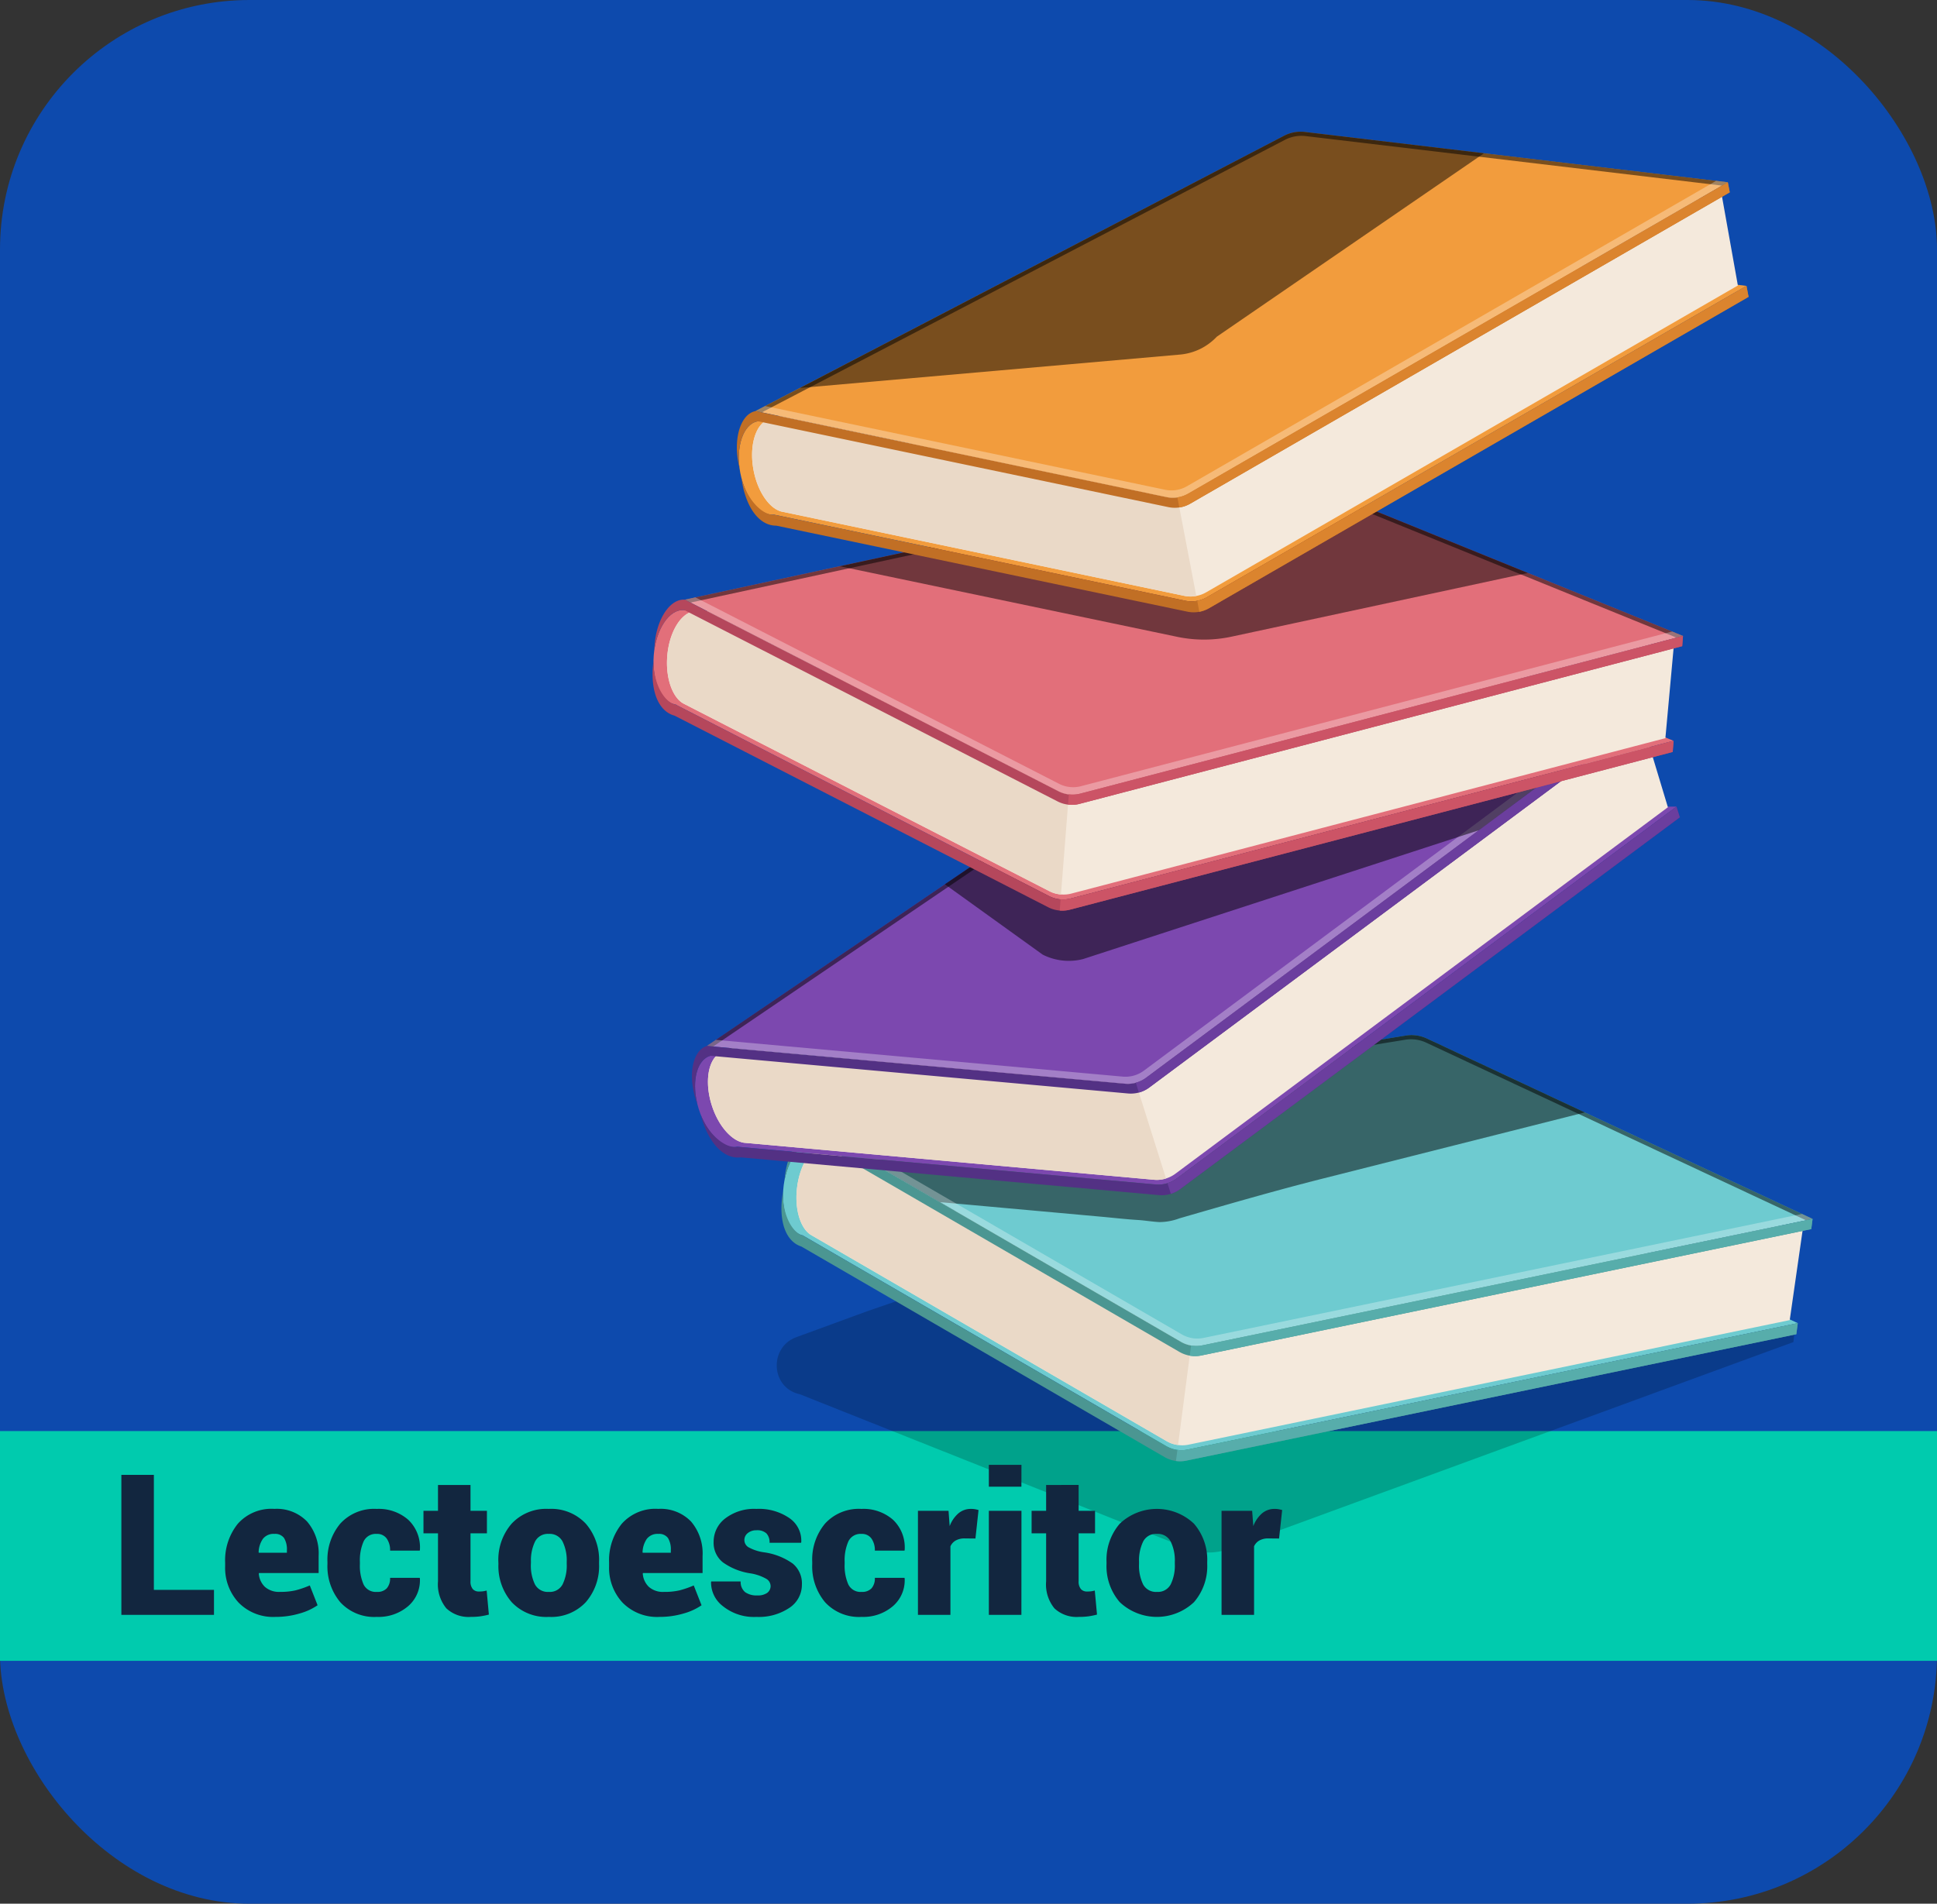 <svg xmlns="http://www.w3.org/2000/svg" width="295" height="290" viewBox="0 0 295 290">
  <rect x="0" y="0" width="295" height="290" fill="#333333" stroke="none"/>
  <g id="Grupo_140198" data-name="Grupo 140198" transform="translate(-810 -1101)">
    <rect id="Rectángulo_35741" data-name="Rectángulo 35741" width="295" height="290" rx="38" transform="translate(810 1101)" fill="#0d4aad"/>
    <rect id="Rectángulo_35710" data-name="Rectángulo 35710" width="35" height="295" transform="translate(810 1354) rotate(-90)" fill="#00cbae"/>
    <g id="Grupo_139911" data-name="Grupo 139911" transform="translate(688.856 1021.874)">
      <path id="Trazado_152662" data-name="Trazado 152662" d="M405.206,413.567l-.12,1.121-4.255,1.551-81.779,29.966a8.915,8.915,0,0,1-1.125.329,9.012,9.012,0,0,1-1.763.205,8.878,8.878,0,0,1-3.341-.611l-59.108-23.517c-.035,0-.065-.013-.094-.017-4.31-1.05-4.544-7.14-.38-8.661l10.783-3.949,4.375-1.507,1.963-.674,39.182,22.718a4.857,4.857,0,0,0,1.725.59,4.8,4.8,0,0,0,1.581-.058L400.9,412.808l4.278.754Z" transform="translate(-10.809 -131.114)" opacity="0.2"/>
      <g id="Grupo_139906" data-name="Grupo 139906" transform="translate(240.155 236.81)">
        <path id="Trazado_152663" data-name="Trazado 152663" d="M259.892,378.558c-.517,3.956-2.738,6.928-4.96,6.638s-3.6-3.733-3.087-7.689,2.738-6.928,4.96-6.637S260.408,374.6,259.892,378.558Z" transform="translate(-251.498 -354.656)" fill="#6ecbd0"/>
        <path id="Trazado_152664" data-name="Trazado 152664" d="M311.769,416.962l-55.321-32.078,91.242-14.839,60.287,28.2-92.9,19.253A4.694,4.694,0,0,1,311.769,416.962Z" transform="translate(-253.189 -354.367)" fill="#6ecbd0"/>
        <path id="Trazado_152665" data-name="Trazado 152665" d="M406.152,402.759,406,403.877l-.077.57-.344.07-3.871.8L313.026,423.7a4.621,4.621,0,0,1-1.575.058,4.823,4.823,0,0,1-1.725-.59L268.8,399.433l-14.4-8.349c-2.188-.7-3.307-3.369-2.979-7.005.015-.2.04-.416.067-.628.038-.288.088-.566.139-.838a10.752,10.752,0,0,0,0,1.277c.185,2.97,1.636,5.211,3,5.506l1.865,1.081,14.28,8.282,39.182,22.717a4.857,4.857,0,0,0,1.725.59,4.8,4.8,0,0,0,1.581-.058L401.3,403.764Z" transform="translate(-251.364 -358.88)" fill="#4b9692"/>
        <path id="Trazado_152666" data-name="Trazado 152666" d="M408.215,384.184l-.062.443-1.83,12.753-.122.835-91.577,18.98a4.679,4.679,0,0,1-1.577.049v0l-.04-.007c-.058-.008-.114-.018-.171-.029a4.481,4.481,0,0,1-.458-.1,4.594,4.594,0,0,1-1.058-.447l-53.938-31.276-.331-.194a3.5,3.5,0,0,1-.711-.664c-1.113-1.374-1.663-3.867-1.305-6.606.419-3.209,1.956-5.772,3.709-6.471a2.486,2.486,0,0,1,1.25-.167l0-.026,1.524.135,51.955,30.128a4.705,4.705,0,0,0,3.309.535l87.768-18.19Z" transform="translate(-252.642 -354.802)" fill="#f4e9dc"/>
        <path id="Trazado_152667" data-name="Trazado 152667" d="M315.027,402.082l-1.981,15.163a4.515,4.515,0,0,1-.669-.139,4.594,4.594,0,0,1-1.058-.447l-53.938-31.276-.331-.194a3.5,3.5,0,0,1-.711-.664c-1.113-1.374-1.663-3.867-1.305-6.606.419-3.209,1.956-5.772,3.709-6.471a2.486,2.486,0,0,1,1.25-.167l0-.026,1.524.135,51.955,30.128A4.623,4.623,0,0,0,315.027,402.082Z" transform="translate(-252.642 -354.802)" fill="#ead9c7"/>
        <path id="Trazado_152668" data-name="Trazado 152668" d="M411.494,373.585l-92.9,19.255a4.742,4.742,0,0,1-3.312-.537L278.6,371.03l-18.64-10.808,89.571-14.564c.017,0,.035-.008.058-.01a5.467,5.467,0,0,1,3.149.455l.042.02L376.8,357.359h.006Z" transform="translate(-254.45 -345.585)" fill="#6ecbd0"/>
        <path id="Trazado_152669" data-name="Trazado 152669" d="M376.8,357.359q-6.69,1.692-13.363,3.378-13.149,3.317-26.292,6.638c-4.936,1.243-9.846,2.607-14.741,4.005q-3.676,1.053-7.345,2.117a8.78,8.78,0,0,1-3.054.569c-1.094-.057-2.174-.249-3.263-.319-1.831-.11-3.659-.326-5.483-.49q-7.063-.641-14.12-1.277-5.27-.479-10.538-.951l-18.64-10.808,89.571-14.564c.017,0,.035-.008.058-.01a5.467,5.467,0,0,1,3.149.455l.042.02Z" transform="translate(-254.45 -345.585)" opacity="0.5" style="mix-blend-mode: overlay;isolation: isolate"/>
        <path id="Trazado_152670" data-name="Trazado 152670" d="M349.451,346.29a5.489,5.489,0,0,1,3.207.446l57.84,27.056,1-.206L352.74,346.1a5.489,5.489,0,0,0-3.207-.446l-89.57,14.568.835.484Z" transform="translate(-254.452 -345.585)" opacity="0.5" style="mix-blend-mode: overlay;isolation: isolate"/>
        <path id="Trazado_152671" data-name="Trazado 152671" d="M318.739,399.764a4.7,4.7,0,0,1-3.307-.536L261.6,368.011l-1.631.265,55.321,32.078a4.69,4.69,0,0,0,3.307.536l92.9-19.253-1.623-.759Z" transform="translate(-254.452 -353.637)" fill="#fff" opacity="0.3"/>
        <path id="Trazado_152672" data-name="Trazado 152672" d="M408.67,381.774l-.2,1.55-1.328.277-91.573,18.976a4.648,4.648,0,0,1-1.755.028,4.818,4.818,0,0,1-1.554-.563l-52.266-30.306-1.44-.836-.822-.477-.694-.4a.806.806,0,0,0-.1-.017c-2.073-.271-4.143,2.3-4.831,5.851.017-.263.043-.526.079-.8.517-3.955,2.738-6.928,4.958-6.638v0l.012.006,1.672.97,1.68.975,51.955,30.128a4.706,4.706,0,0,0,3.309.535l87.768-18.19Z" transform="translate(-251.63 -353.776)" fill="#4b9692"/>
        <path id="Trazado_152673" data-name="Trazado 152673" d="M346.907,433.294l92.9-19.253-.221,1.688-92.9,19.254a4.791,4.791,0,0,1-1.579.055l.221-1.688A4.777,4.777,0,0,0,346.907,433.294Z" transform="translate(-285.022 -370.163)" fill="#57adab"/>
        <path id="Trazado_152674" data-name="Trazado 152674" d="M443.237,389.267l-.2,1.55-92.9,19.253a4.649,4.649,0,0,1-1.755.028l.2-1.549a4.653,4.653,0,0,0,1.756-.028Z" transform="translate(-286.196 -361.269)" fill="#57adab"/>
      </g>
      <g id="Grupo_139907" data-name="Grupo 139907" transform="translate(226.526 186.523)">
        <path id="Trazado_152675" data-name="Trazado 152675" d="M239.151,356.131c1.2,3.8.44,7.436-1.7,8.11s-4.842-1.865-6.042-5.669-.44-7.436,1.7-8.11S237.951,352.326,239.151,356.131Z" transform="translate(-230.367 -297.009)" fill="#7c48af"/>
        <path id="Trazado_152676" data-name="Trazado 152676" d="M304.583,348.757l-63.689-5.749,76.468-51.942,66.556.138-76.11,56.643A4.7,4.7,0,0,1,304.583,348.757Z" transform="translate(-233.976 -275.722)" fill="#7c48af"/>
        <path id="Trazado_152677" data-name="Trazado 152677" d="M380.792,291.282l.512,1.624L305.194,349.55a4.693,4.693,0,0,1-3.222.91l-63.692-5.75c-2.409.3-4.662-1.886-5.862-5.691-.087-.276-.159-.547-.228-.82,1.307,3.351,4.028,5.242,5.577,4.887l2.141.2,61.551,5.555a4.7,4.7,0,0,0,3.222-.909Z" transform="translate(-230.851 -275.8)" fill="#533184"/>
        <path id="Trazado_152678" data-name="Trazado 152678" d="M376.007,270.26l.131.427,3.72,12.335.242.808-75.025,55.838a4.655,4.655,0,0,1-1.41.71v0l-.039.011c-.056.017-.112.031-.167.046a4.676,4.676,0,0,1-.459.1,4.614,4.614,0,0,1-1.148.04l-62.1-5.605-.382-.036a3.483,3.483,0,0,1-.926-.3c-1.588-.776-3.138-2.8-3.969-5.439-.973-3.086-.661-6.059.634-7.431a2.485,2.485,0,0,1,1.062-.679l-.008-.024,1.438-.521,59.815,5.4a4.705,4.705,0,0,0,3.226-.91l71.905-53.514Z" transform="translate(-231.467 -268.253)" fill="#f4e9dc"/>
        <path id="Trazado_152679" data-name="Trazado 152679" d="M299.066,353.96l4.6,14.584a4.515,4.515,0,0,1-.665.156,4.611,4.611,0,0,1-1.148.04l-62.1-5.605-.382-.036a3.481,3.481,0,0,1-.926-.3c-1.588-.776-3.138-2.8-3.969-5.439-.973-3.086-.661-6.059.634-7.431a2.485,2.485,0,0,1,1.062-.679l-.008-.024,1.438-.521,59.815,5.4A4.617,4.617,0,0,0,299.066,353.96Z" transform="translate(-231.467 -296.417)" fill="#ead9c7"/>
        <path id="Trazado_152680" data-name="Trazado 152680" d="M376.658,267.262l-25.47,18.951-50.645,37.7a4.679,4.679,0,0,1-3.223.908l-63.69-5.751,36.253-24.631,38.813-26.36a5.492,5.492,0,0,1,3.1-.945Z" transform="translate(-231.368 -267.128)" fill="#7c48af"/>
        <path id="Trazado_152681" data-name="Trazado 152681" d="M308.891,268.686a5.492,5.492,0,0,1,3.1-.949l63.854.133.815-.607-64.862-.135a5.483,5.483,0,0,0-3.1.949l-75.067,50.99.961.087Z" transform="translate(-231.369 -267.128)" opacity="0.5" style="mix-blend-mode: overlay;isolation: isolate"/>
        <path id="Trazado_152682" data-name="Trazado 152682" d="M300.2,322.9a4.692,4.692,0,0,1-3.224.91L235,318.211l-1.367.929,63.689,5.749a4.693,4.693,0,0,0,3.225-.91l76.11-56.643-1.791,0Z" transform="translate(-231.369 -267.202)" fill="#fff" opacity="0.3"/>
        <path id="Trazado_152683" data-name="Trazado 152683" d="M375.388,267.336l.47,1.49-1.088.811L299.748,325.47a4.667,4.667,0,0,1-1.579.766,4.815,4.815,0,0,1-1.647.144l-60.172-5.431-1.659-.151-.946-.085-.8-.074a.828.828,0,0,0-.1.027c-1.994.629-2.788,3.83-1.911,7.343-.1-.246-.183-.5-.265-.755-1.2-3.8-.439-7.437,1.7-8.111v0h.013l1.925.174,1.934.175,59.815,5.4a4.7,4.7,0,0,0,3.226-.91l71.905-53.514Z" transform="translate(-230.101 -267.203)" fill="#533184"/>
        <path id="Trazado_152684" data-name="Trazado 152684" d="M344.5,347.926l76.109-56.644.512,1.624L345.012,349.55a4.786,4.786,0,0,1-1.408.717l-.512-1.624A4.8,4.8,0,0,0,344.5,347.926Z" transform="translate(-270.669 -275.8)" fill="#6b3e9e"/>
        <path id="Trazado_152685" data-name="Trazado 152685" d="M413.254,267.336l.47,1.49-76.11,56.644a4.667,4.667,0,0,1-1.579.766l-.47-1.49a4.661,4.661,0,0,0,1.579-.766Z" transform="translate(-267.967 -267.203)" fill="#6b3e9e"/>
      </g>
      <path id="Trazado_152686" data-name="Trazado 152686" d="M396.966,267.262,371.5,286.213l-60.219,19.605a8.416,8.416,0,0,1-1.6.263,9.115,9.115,0,0,1-1.324-.006,8.869,8.869,0,0,1-3.27-.924l-14.891-10.716,38.813-26.36a5.492,5.492,0,0,1,3.1-.945Z" transform="translate(-25.15 -80.606)" opacity="0.5" style="mix-blend-mode: overlay;isolation: isolate"/>
      <g id="Grupo_139908" data-name="Grupo 139908" transform="translate(220.144 151.184)">
        <ellipse id="Elipse_5016" data-name="Elipse 5016" cx="7.224" cy="4.058" rx="7.224" ry="4.058" transform="matrix(0.078, -0.997, 0.997, 0.078, 0, 34.961)" fill="#e26f7a"/>
        <path id="Trazado_152687" data-name="Trazado 152687" d="M283.08,285.257l-56.9-29.182,90.355-19.525L378.195,261.6l-91.784,24.019A4.7,4.7,0,0,1,283.08,285.257Z" transform="translate(-222.311 -220.811)" fill="#e26f7a"/>
        <path id="Trazado_152688" data-name="Trazado 152688" d="M376.241,268.831l-.133,1.7-91.784,24.02a4.686,4.686,0,0,1-3.328-.364L224.092,265c-2.347-.624-3.616-3.5-3.3-7.472.023-.289.058-.568.1-.847-.044,3.6,1.772,6.369,3.341,6.62l1.913.983,54.991,28.2a4.69,4.69,0,0,0,3.328.363Z" transform="translate(-220.358 -228.04)" fill="#b5475c"/>
        <path id="Trazado_152689" data-name="Trazado 152689" d="M377.509,250.038l-.039.445-1.17,12.83-.079.839-90.476,23.678a4.661,4.661,0,0,1-1.573.13v0l-.04,0c-.058-.005-.115-.012-.172-.02a4.542,4.542,0,0,1-.463-.079,4.61,4.61,0,0,1-1.079-.392l-55.479-28.452-.341-.176a3.478,3.478,0,0,1-.745-.626c-1.182-1.314-1.86-3.776-1.644-6.53.253-3.226,1.656-5.866,3.371-6.654a2.489,2.489,0,0,1,1.24-.231l0-.026,1.529.056,53.439,27.408a4.707,4.707,0,0,0,3.332.364l86.713-22.693Z" transform="translate(-221.589 -223.763)" fill="#f4e9dc"/>
        <path id="Trazado_152690" data-name="Trazado 152690" d="M285.37,272.719l-1.2,15.245a4.677,4.677,0,0,1-1.755-.5l-55.479-28.452-.341-.176a3.478,3.478,0,0,1-.745-.626c-1.182-1.314-1.86-3.776-1.644-6.53.253-3.226,1.656-5.866,3.371-6.654a2.489,2.489,0,0,1,1.24-.231l0-.026,1.529.056,53.439,27.408A4.624,4.624,0,0,0,285.37,272.719Z" transform="translate(-221.589 -223.763)" fill="#ead9c7"/>
        <path id="Trazado_152691" data-name="Trazado 152691" d="M380.431,236.815l-91.786,24.019a4.712,4.712,0,0,1-3.33-.367l-56.9-29.179,23.592-5.1,65.108-14.073a5.476,5.476,0,0,1,3.225.281l18.2,7.4Z" transform="translate(-223.113 -211.995)" fill="#e26f7a"/>
        <path id="Trazado_152692" data-name="Trazado 152692" d="M317.061,212.755a5.49,5.49,0,0,1,3.226.28l59.158,24.036.983-.258L320.337,212.4a5.491,5.491,0,0,0-3.226-.279l-88.7,19.168.859.44Z" transform="translate(-223.112 -211.995)" opacity="0.5" style="mix-blend-mode: overlay;isolation: isolate"/>
        <path id="Trazado_152693" data-name="Trazado 152693" d="M288.733,270.312a4.693,4.693,0,0,1-3.33-.365l-55.376-28.4-1.615.349,56.9,29.182a4.694,4.694,0,0,0,3.33.365l91.785-24.019-1.659-.674Z" transform="translate(-223.112 -222.605)" fill="#fff" opacity="0.3"/>
        <path id="Trazado_152694" data-name="Trazado 152694" d="M377.825,247.616l-.122,1.558-1.312.345-90.471,23.675a4.666,4.666,0,0,1-1.752.119,4.822,4.822,0,0,1-1.581-.483l-53.76-27.57-1.482-.761-.845-.434-.714-.368a.922.922,0,0,0-.1-.012c-2.084-.163-4.019,2.507-4.522,6.094,0-.265.015-.528.037-.8.312-3.977,2.377-7.06,4.61-6.885v0l.012.005,1.72.882,1.729.888,53.439,27.408a4.707,4.707,0,0,0,3.332.364l86.713-22.693Z" transform="translate(-220.509 -222.799)" fill="#b5475c"/>
        <path id="Trazado_152695" data-name="Trazado 152695" d="M319.192,299.655l91.784-24.019-.133,1.7-91.784,24.02a4.777,4.777,0,0,1-1.574.137l.133-1.7A4.777,4.777,0,0,0,319.192,299.655Z" transform="translate(-255.093 -234.844)" fill="#cc5466"/>
        <path id="Trazado_152696" data-name="Trazado 152696" d="M413.119,250.714,413,252.272l-91.783,24.02a4.666,4.666,0,0,1-1.752.119l.122-1.558a4.664,4.664,0,0,0,1.751-.119Z" transform="translate(-255.803 -225.896)" fill="#cc5466"/>
      </g>
      <path id="Trazado_152697" data-name="Trazado 152697" d="M370.017,227.217l-44.966,9.669a19.945,19.945,0,0,1-8.265.095l-3.666-.767-6.291-1.316-8-1.674-8.788-1.838-8.659-1.812-7.613-1.593-5.649-1.182-2.766-.579-.133-.028,65.108-14.073a5.476,5.476,0,0,1,3.225.281Z" transform="translate(-16.185 -60.81)" opacity="0.5" style="mix-blend-mode: overlay;isolation: isolate"/>
      <g id="Grupo_139909" data-name="Grupo 139909" transform="translate(233.366 99.19)">
        <path id="Trazado_152698" data-name="Trazado 152698" d="M249.434,206.009c.751,3.918-.426,7.436-2.627,7.858s-4.593-2.413-5.344-6.332.426-7.436,2.627-7.858S248.684,202.091,249.434,206.009Z" transform="translate(-240.94 -155.562)" fill="#f29c3d"/>
        <path id="Trazado_152699" data-name="Trazado 152699" d="M312.247,211.065l-62.591-13.1,81.979-42.716,66.091,7.861-82.17,47.428A4.692,4.692,0,0,1,312.247,211.065Z" transform="translate(-243.963 -139.625)" fill="#f29c3d"/>
        <path id="Trazado_152700" data-name="Trazado 152700" d="M394.938,167.513l.32,1.672-82.169,47.428a4.69,4.69,0,0,1-3.305.529l-62.595-13.1c-2.428.019-4.411-2.415-5.162-6.333-.054-.285-.094-.563-.131-.842.91,3.48,3.393,5.674,4.972,5.5l2.1.442,60.49,12.661a4.686,4.686,0,0,0,3.305-.529Z" transform="translate(-241.176 -144.029)" fill="#c16f25"/>
        <path id="Trazado_152701" data-name="Trazado 152701" d="M392.034,145.655l.079.44,2.264,12.683.146.83-81,46.753a4.679,4.679,0,0,1-1.483.541v0l-.04.006c-.057.01-.114.018-.171.026a4.566,4.566,0,0,1-.467.046,4.625,4.625,0,0,1-1.145-.093l-61.027-12.774-.376-.079a3.514,3.514,0,0,1-.884-.408c-1.488-.954-2.792-3.15-3.312-5.863-.608-3.178.047-6.095,1.492-7.308a2.489,2.489,0,0,1,1.134-.551l0-.025,1.489-.351,58.784,12.307a4.622,4.622,0,0,0,1.652.047,4.67,4.67,0,0,0,1.658-.577l77.63-44.808Z" transform="translate(-242.073 -136.181)" fill="#f4e9dc"/>
        <path id="Trazado_152702" data-name="Trazado 152702" d="M309.167,210.862l2.876,15.019a4.5,4.5,0,0,1-.679.078,4.625,4.625,0,0,1-1.145-.093l-61.027-12.774-.376-.079a3.514,3.514,0,0,1-.884-.408c-1.488-.954-2.792-3.15-3.312-5.863-.608-3.178.047-6.095,1.492-7.308a2.489,2.489,0,0,1,1.134-.551l0-.025,1.489-.351,58.784,12.307A4.622,4.622,0,0,0,309.167,210.862Z" transform="translate(-242.073 -155.158)" fill="#ead9c7"/>
        <path id="Trazado_152703" data-name="Trazado 152703" d="M393.291,138.576,311.123,186a4.7,4.7,0,0,1-3.308.529l-62.6-13.105,6.74-3.514L325.7,131.5a5.51,5.51,0,0,1,3.187-.585l14.238,1.695Z" transform="translate(-242.369 -130.874)" fill="#f29c3d"/>
        <path id="Trazado_152704" data-name="Trazado 152704" d="M325.819,132.124a5.486,5.486,0,0,1,3.185-.583l63.408,7.543.881-.508-64.408-7.662a5.49,5.49,0,0,0-3.185.583L245.222,173.43l.945.2Z" transform="translate(-242.371 -130.875)" opacity="0.5" style="mix-blend-mode: overlay;isolation: isolate"/>
        <path id="Trazado_152705" data-name="Trazado 152705" d="M310.908,189.083a4.7,4.7,0,0,1-3.308.529l-60.912-12.751-1.466.763,62.592,13.1a4.693,4.693,0,0,0,3.308-.529l82.17-47.427-1.779-.212Z" transform="translate(-242.371 -135.07)" fill="#fff" opacity="0.3"/>
        <path id="Trazado_152706" data-name="Trazado 152706" d="M391.694,142.887l.294,1.534-1.175.68-80.995,46.748a4.664,4.664,0,0,1-1.658.577,4.824,4.824,0,0,1-1.652-.047L247.374,180l-1.631-.342-.93-.195-.786-.166a.887.887,0,0,0-.1.015c-2.053.393-3.213,3.48-2.751,7.072-.066-.256-.124-.513-.176-.781-.75-3.918.427-7.437,2.626-7.858v0l.013,0,1.892.4,1.9.4,58.784,12.307a4.621,4.621,0,0,0,1.652.047,4.669,4.669,0,0,0,1.658-.578l77.63-44.808Z" transform="translate(-240.773 -135.187)" fill="#c16f25"/>
        <path id="Trazado_152707" data-name="Trazado 152707" d="M351.638,214.941l82.17-47.428.32,1.672-82.169,47.428a4.793,4.793,0,0,1-1.481.548l-.32-1.672A4.779,4.779,0,0,0,351.638,214.941Z" transform="translate(-280.046 -144.029)" fill="#db842e"/>
        <path id="Trazado_152708" data-name="Trazado 152708" d="M429.277,142.887l.294,1.534L347.4,191.849a4.663,4.663,0,0,1-1.657.577l-.294-1.534a4.67,4.67,0,0,0,1.658-.578Z" transform="translate(-278.357 -135.187)" fill="#db842e"/>
      </g>
      <path id="Trazado_152709" data-name="Trazado 152709" d="M359.933,134.158l-40.686,27.936a8.974,8.974,0,0,1-2.335,1.772,8.815,8.815,0,0,1-3.266.957l-57.913,5.091L329.473,131.5a5.511,5.511,0,0,1,3.188-.585Z" transform="translate(-12.778 -31.685)" opacity="0.5" style="mix-blend-mode: overlay;isolation: isolate"/>
    </g>
    <path id="Trazado_152844" data-name="Trazado 152844" d="M10.434,24.191h9.155V28H5.483V6.672h4.951Zm18.545,4.116a7.358,7.358,0,0,1-5.647-2.183A7.762,7.762,0,0,1,21.289,20.6v-.557a8.869,8.869,0,0,1,1.926-5.918,6.843,6.843,0,0,1,5.574-2.271,6.419,6.419,0,0,1,4.973,1.919,7.47,7.47,0,0,1,1.765,5.259v2.593H26.445l-.029.088a3.078,3.078,0,0,0,.923,2.014,3.223,3.223,0,0,0,2.314.769,10.031,10.031,0,0,0,2.366-.234,14.913,14.913,0,0,0,2.161-.747l1.187,3.018a9.061,9.061,0,0,1-2.754,1.26A12.709,12.709,0,0,1,28.979,28.308Zm-.19-12.642a2.043,2.043,0,0,0-1.75.754,3.785,3.785,0,0,0-.652,2.043l.029.073h4.277v-.381a3.294,3.294,0,0,0-.432-1.86A1.656,1.656,0,0,0,28.789,15.666ZM44.4,24.5a1.936,1.936,0,0,0,1.509-.549,2.289,2.289,0,0,0,.5-1.589h4.512l.029.088a5.2,5.2,0,0,1-1.794,4.226A6.924,6.924,0,0,1,44.4,28.308a7.012,7.012,0,0,1-5.574-2.234,8.518,8.518,0,0,1-1.956-5.823v-.337A8.545,8.545,0,0,1,38.823,14.1a6.96,6.96,0,0,1,5.552-2.241A6.817,6.817,0,0,1,49.2,13.535a5.785,5.785,0,0,1,1.75,4.592l-.029.088H46.411a3.067,3.067,0,0,0-.513-1.838,1.757,1.757,0,0,0-1.523-.71,2.035,2.035,0,0,0-2,1.15,7.111,7.111,0,0,0-.564,3.1v.337a7.085,7.085,0,0,0,.564,3.12A2.066,2.066,0,0,0,44.4,24.5ZM58.657,8.21v3.94h2.5v3.428h-2.5v7.266A1.777,1.777,0,0,0,59,24.067a1.2,1.2,0,0,0,.93.374,4.977,4.977,0,0,0,.608-.029,5.263,5.263,0,0,0,.579-.117l.337,3.662a11.952,11.952,0,0,1-1.348.271,10.854,10.854,0,0,1-1.421.081A4.948,4.948,0,0,1,54.973,27a5.755,5.755,0,0,1-1.267-4.131V15.578H51.494V12.15h2.212V8.21ZM62.9,19.929a8.378,8.378,0,0,1,2.021-5.823,7.194,7.194,0,0,1,5.64-2.249,7.212,7.212,0,0,1,5.654,2.249,8.378,8.378,0,0,1,2.021,5.823v.308a8.372,8.372,0,0,1-2.021,5.83A7.188,7.188,0,0,1,70.6,28.308a7.243,7.243,0,0,1-5.669-2.241,8.372,8.372,0,0,1-2.021-5.83Zm4.951.308a6.553,6.553,0,0,0,.623,3.127A2.215,2.215,0,0,0,70.6,24.5a2.189,2.189,0,0,0,2.08-1.143,6.5,6.5,0,0,0,.63-3.12v-.308a6.521,6.521,0,0,0-.63-3.1,2.206,2.206,0,0,0-2.109-1.165,2.175,2.175,0,0,0-2.087,1.172,6.594,6.594,0,0,0-.623,3.091Zm19.6,8.071a7.358,7.358,0,0,1-5.647-2.183A7.762,7.762,0,0,1,79.765,20.6v-.557a8.869,8.869,0,0,1,1.926-5.918,6.843,6.843,0,0,1,5.574-2.271,6.419,6.419,0,0,1,4.973,1.919A7.47,7.47,0,0,1,94,19.035v2.593H84.921l-.029.088a3.078,3.078,0,0,0,.923,2.014,3.223,3.223,0,0,0,2.314.769,10.031,10.031,0,0,0,2.366-.234,14.913,14.913,0,0,0,2.161-.747l1.187,3.018a9.061,9.061,0,0,1-2.754,1.26A12.709,12.709,0,0,1,87.456,28.308Zm-.19-12.642a2.043,2.043,0,0,0-1.75.754,3.785,3.785,0,0,0-.652,2.043l.029.073h4.277v-.381a3.294,3.294,0,0,0-.432-1.86A1.656,1.656,0,0,0,87.265,15.666Zm17.095,7.881a1.292,1.292,0,0,0-.667-1.047,7.188,7.188,0,0,0-2.424-.828,9.57,9.57,0,0,1-4.175-1.677,3.8,3.8,0,0,1-1.406-3.127,4.457,4.457,0,0,1,1.758-3.552,7.23,7.23,0,0,1,4.761-1.458,8.175,8.175,0,0,1,5.039,1.414,4.156,4.156,0,0,1,1.787,3.655l-.029.088h-4.8a1.963,1.963,0,0,0-.469-1.421,2.074,2.074,0,0,0-1.538-.483,2.012,2.012,0,0,0-1.3.425,1.332,1.332,0,0,0-.527,1.084,1.29,1.29,0,0,0,.608,1.069,6.877,6.877,0,0,0,2.454.791,9.857,9.857,0,0,1,4.307,1.707,3.914,3.914,0,0,1,1.392,3.215,4.2,4.2,0,0,1-1.9,3.523,8.321,8.321,0,0,1-5.017,1.384,7.524,7.524,0,0,1-5.12-1.641A4.52,4.52,0,0,1,95.292,23l.029-.088H99.8a1.987,1.987,0,0,0,.681,1.626,3,3,0,0,0,1.853.5,2.474,2.474,0,0,0,1.509-.388A1.3,1.3,0,0,0,104.36,23.547Zm13.872.952a1.936,1.936,0,0,0,1.509-.549,2.289,2.289,0,0,0,.5-1.589h4.512l.029.088a5.2,5.2,0,0,1-1.794,4.226,6.924,6.924,0,0,1-4.753,1.633,7.012,7.012,0,0,1-5.574-2.234,8.518,8.518,0,0,1-1.956-5.823v-.337a8.545,8.545,0,0,1,1.948-5.815,6.96,6.96,0,0,1,5.552-2.241,6.817,6.817,0,0,1,4.827,1.677,5.785,5.785,0,0,1,1.75,4.592l-.029.088h-4.512a3.067,3.067,0,0,0-.513-1.838,1.757,1.757,0,0,0-1.523-.71,2.035,2.035,0,0,0-2,1.15,7.111,7.111,0,0,0-.564,3.1v.337a7.085,7.085,0,0,0,.564,3.12A2.066,2.066,0,0,0,118.232,24.5Zm17.329-8.13-1.611-.015a2.744,2.744,0,0,0-1.392.315,1.943,1.943,0,0,0-.806.886V28H126.8V12.15h4.658l.176,2.329a4.779,4.779,0,0,1,1.318-1.934,2.893,2.893,0,0,1,1.919-.688,3.681,3.681,0,0,1,.6.044,4.543,4.543,0,0,1,.557.132Zm7,11.631H137.6V12.15h4.966Zm0-19.526H137.6V5.148h4.966Zm8.716-.264v3.94h2.5v3.428h-2.5v7.266a1.777,1.777,0,0,0,.344,1.223,1.2,1.2,0,0,0,.93.374,4.977,4.977,0,0,0,.608-.029,5.263,5.263,0,0,0,.579-.117l.337,3.662a11.952,11.952,0,0,1-1.348.271,10.854,10.854,0,0,1-1.421.081,4.948,4.948,0,0,1-3.713-1.3,5.755,5.755,0,0,1-1.267-4.131V15.578h-2.212V12.15h2.212V8.21Zm4.248,11.719a8.378,8.378,0,0,1,2.021-5.823,8.215,8.215,0,0,1,11.294,0,8.378,8.378,0,0,1,2.021,5.823v.308a8.372,8.372,0,0,1-2.021,5.83,8.235,8.235,0,0,1-11.294,0,8.372,8.372,0,0,1-2.021-5.83Zm4.951.308a6.553,6.553,0,0,0,.623,3.127,2.215,2.215,0,0,0,2.117,1.135,2.189,2.189,0,0,0,2.08-1.143,6.5,6.5,0,0,0,.63-3.12v-.308a6.521,6.521,0,0,0-.63-3.1,2.206,2.206,0,0,0-2.109-1.165,2.175,2.175,0,0,0-2.087,1.172,6.594,6.594,0,0,0-.623,3.091Zm21.328-3.867-1.611-.015a2.744,2.744,0,0,0-1.392.315,1.943,1.943,0,0,0-.806.886V28h-4.951V12.15H177.7l.176,2.329a4.779,4.779,0,0,1,1.318-1.934,2.893,2.893,0,0,1,1.919-.688,3.681,3.681,0,0,1,.6.044,4.543,4.543,0,0,1,.557.132Z" transform="translate(823 1319)" fill="#12263f"/>
  </g>
</svg>
